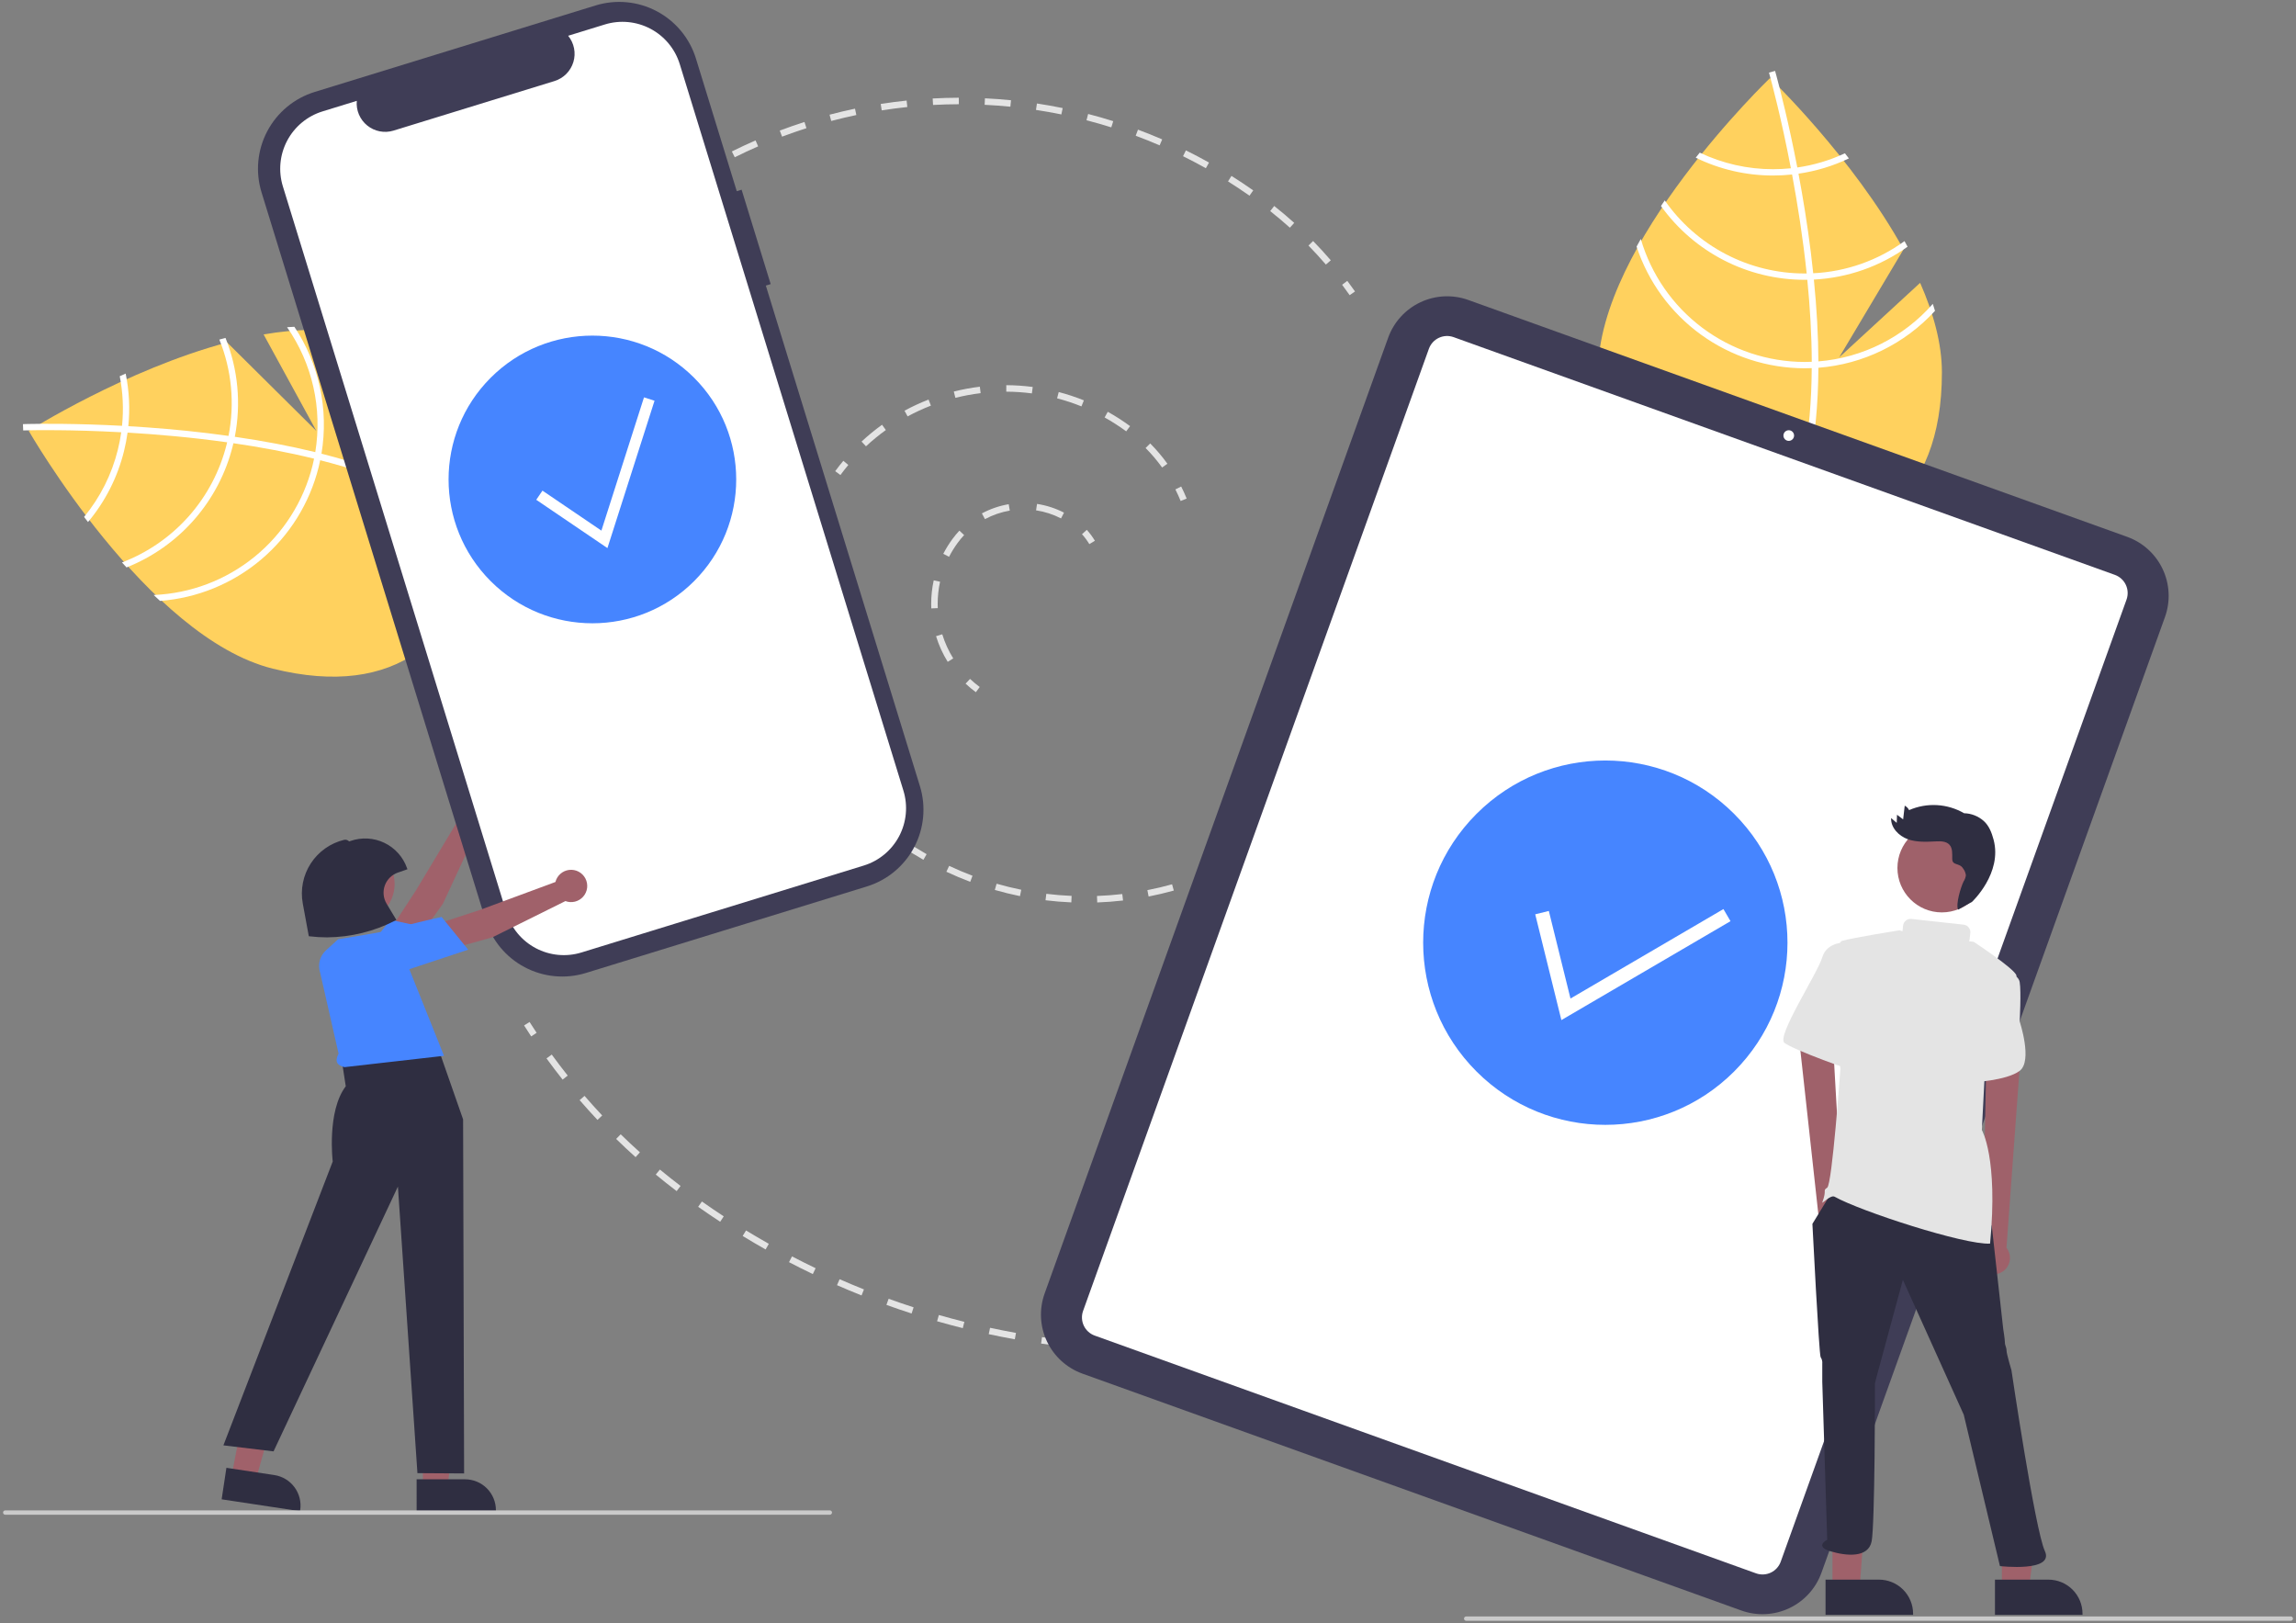 <svg width="464" height="328" viewBox="0 0 464 328" fill="none" xmlns="http://www.w3.org/2000/svg">
<rect x="0" y="0" width="464" height="328" fill="#808080" stroke="none"/>
<g clip-path="url(#clip0_717_2237)">
<path d="M197.214 139.872C196.488 139.338 195.794 138.76 195.137 138.142L196.036 137.187C196.655 137.768 197.308 138.312 197.992 138.816L197.214 139.872Z" fill="#E4E4E4"/>
<path d="M191.525 133.735C190.519 132.116 189.726 130.373 189.166 128.551L190.421 128.166C190.947 129.88 191.693 131.519 192.639 133.042L191.525 133.735ZM188.203 122.94C188.19 122.63 188.184 122.319 188.184 122.008C188.184 120.414 188.356 118.825 188.697 117.267L189.978 117.548C189.658 119.013 189.496 120.509 189.496 122.008C189.496 122.301 189.502 122.593 189.514 122.885L188.203 122.94ZM191.793 112.51L190.626 111.909C191.168 110.858 191.792 109.851 192.493 108.898C192.924 108.313 193.388 107.755 193.885 107.226L194.841 108.125C194.38 108.615 193.949 109.133 193.55 109.675C192.891 110.572 192.303 111.52 191.793 112.51ZM199.052 104.898L198.432 103.741C200.126 102.834 201.955 102.206 203.849 101.881L204.071 103.174C202.316 103.475 200.621 104.057 199.052 104.898ZM214.425 104.754C212.843 103.94 211.138 103.388 209.378 103.121L209.575 101.824C211.476 102.112 213.316 102.708 215.025 103.587L214.425 104.754Z" fill="#E4E4E4"/>
<path d="M220.145 109.948C219.715 109.234 219.218 108.562 218.66 107.943L219.635 107.064C220.249 107.746 220.796 108.485 221.269 109.272L220.145 109.948Z" fill="#E4E4E4"/>
<path d="M169.842 95.987L168.785 95.209C169.31 94.496 169.863 93.79 170.43 93.111L171.437 93.952C170.888 94.61 170.351 95.295 169.842 95.987Z" fill="#E4E4E4"/>
<path d="M234.855 94.47C233.847 93.071 232.73 91.753 231.515 90.529L232.446 89.605C233.71 90.878 234.871 92.248 235.92 93.704L234.855 94.47ZM175.007 90.185L174.113 89.224C175.422 88.007 176.805 86.874 178.256 85.831L179.022 86.896C177.616 87.907 176.275 89.005 175.007 90.185ZM227.597 87.159C226.201 86.134 224.743 85.197 223.232 84.353L223.871 83.207C225.43 84.078 226.934 85.044 228.374 86.101L227.597 87.159ZM183.419 84.141L182.794 82.988C184.365 82.137 185.988 81.386 187.653 80.739L188.128 81.962C186.514 82.589 184.942 83.317 183.419 84.141ZM218.551 82.116C216.945 81.47 215.3 80.926 213.626 80.487L213.958 79.217C215.686 79.67 217.384 80.232 219.041 80.898L218.551 82.116ZM193.074 80.389L192.755 79.116C194.488 78.682 196.246 78.357 198.019 78.142L198.177 79.445C196.458 79.653 194.753 79.969 193.074 80.389ZM208.534 79.492C206.817 79.268 205.088 79.151 203.357 79.143L203.363 77.831C205.149 77.84 206.933 77.96 208.704 78.191L208.534 79.492Z" fill="#E4E4E4"/>
<path d="M238.599 101.237C238.276 100.446 237.918 99.658 237.535 98.896L238.708 98.307C239.106 99.099 239.478 99.918 239.814 100.741L238.599 101.237Z" fill="#E4E4E4"/>
<path d="M242.197 178.349L241.746 177.117C242.555 176.821 243.369 176.504 244.168 176.176L244.667 177.389C243.853 177.725 243.022 178.048 242.197 178.349Z" fill="#E4E4E4"/>
<path d="M221.738 182.357L221.69 181.046C223.392 180.984 225.113 180.853 226.805 180.658L226.955 181.962C225.23 182.161 223.474 182.294 221.738 182.357ZM216.505 182.342C214.767 182.268 213.012 182.124 211.29 181.914L211.449 180.612C213.137 180.818 214.857 180.959 216.561 181.031L216.505 182.342ZM232.125 181.158L231.873 179.87C233.544 179.543 235.224 179.145 236.864 178.687L237.217 179.951C235.543 180.418 233.83 180.824 232.125 181.158ZM206.126 181.076C204.422 180.73 202.712 180.311 201.043 179.831L201.406 178.57C203.042 179.04 204.718 179.451 206.387 179.79L206.126 181.076ZM196.076 178.186C194.449 177.575 192.827 176.89 191.255 176.151L191.813 174.964C193.354 175.688 194.944 176.359 196.537 176.958L196.076 178.186ZM186.611 173.741C185.106 172.883 183.613 171.952 182.172 170.973L182.909 169.888C184.322 170.847 185.786 171.76 187.261 172.601L186.611 173.741Z" fill="#E4E4E4"/>
<path d="M177.953 167.842C177.269 167.283 176.591 166.701 175.938 166.112L176.817 165.138C177.454 165.713 178.115 166.281 178.783 166.826L177.953 167.842Z" fill="#E4E4E4"/>
<path d="M141.627 35.535L140.953 34.409C141.707 33.958 142.475 33.512 143.236 33.082L143.881 34.225C143.129 34.649 142.371 35.09 141.627 35.535Z" fill="#E4E4E4"/>
<path d="M267.946 53.457C266.821 52.147 265.638 50.855 264.429 49.617L265.367 48.7C266.596 49.958 267.799 51.271 268.941 52.602L267.946 53.457ZM260.673 46.011C259.39 44.857 258.052 43.727 256.694 42.652L257.508 41.623C258.888 42.715 260.248 43.863 261.551 45.036L260.673 46.011ZM252.512 39.542C251.092 38.546 249.632 37.574 248.171 36.655L248.87 35.544C250.35 36.475 251.828 37.459 253.266 38.468L252.512 39.542ZM243.691 33.992C242.182 33.147 240.631 32.329 239.08 31.562L239.662 30.386C241.233 31.163 242.804 31.991 244.332 32.848L243.691 33.992ZM148.488 31.779L147.902 30.605C149.472 29.823 151.083 29.071 152.69 28.37L153.214 29.573C151.627 30.265 150.037 31.007 148.488 31.779ZM234.35 29.371C232.762 28.684 231.135 28.03 229.514 27.427L229.972 26.197C231.614 26.808 233.262 27.471 234.871 28.167L234.35 29.371ZM158.047 27.613L157.585 26.384C159.224 25.768 160.903 25.185 162.575 24.651L162.974 25.901C161.323 26.428 159.665 27.004 158.047 27.613ZM224.583 25.734C222.934 25.215 221.248 24.732 219.572 24.298L219.901 23.028C221.598 23.467 223.306 23.957 224.977 24.483L224.583 25.734ZM167.982 24.444L167.648 23.175C169.341 22.729 171.07 22.32 172.788 21.959L173.058 23.243C171.361 23.599 169.654 24.003 167.982 24.444ZM214.493 23.122C212.799 22.776 211.072 22.468 209.359 22.209L209.556 20.911C211.291 21.174 213.04 21.485 214.756 21.836L214.493 23.122ZM178.188 22.303L177.984 21.006C179.714 20.734 181.476 20.503 183.221 20.319L183.359 21.624C181.636 21.806 179.896 22.034 178.188 22.303ZM204.186 21.56C202.465 21.389 200.715 21.26 198.985 21.177L199.048 19.866C200.801 19.95 202.573 20.081 204.316 20.254L204.186 21.56ZM188.558 21.209L188.487 19.899C190.239 19.804 192.016 19.753 193.768 19.748L193.772 21.06C192.042 21.066 190.288 21.116 188.558 21.209Z" fill="#E4E4E4"/>
<path d="M272.756 59.646C272.259 58.938 271.744 58.23 271.227 57.541L272.275 56.753C272.802 57.453 273.325 58.173 273.83 58.892L272.756 59.646Z" fill="#E4E4E4"/>
<path d="M213.004 271.847C212.133 271.735 211.264 271.616 210.395 271.49L210.583 270.191C211.445 270.316 212.308 270.434 213.171 270.545L213.004 271.847Z" fill="#E4E4E4"/>
<path d="M205.086 270.628C203.33 270.313 201.555 269.963 199.809 269.589L200.084 268.306C201.816 268.677 203.577 269.024 205.318 269.337L205.086 270.628ZM194.569 268.373C192.834 267.939 191.086 267.471 189.374 266.981L189.735 265.719C191.433 266.205 193.167 266.67 194.887 267.1L194.569 268.373ZM184.228 265.414C182.527 264.865 180.814 264.28 179.138 263.676L179.583 262.441C181.245 263.041 182.944 263.621 184.631 264.166L184.228 265.414ZM174.11 261.767C172.454 261.106 170.785 260.407 169.149 259.69L169.676 258.488C171.299 259.2 172.954 259.893 174.597 260.548L174.11 261.767ZM164.261 257.447C162.651 256.675 161.033 255.866 159.451 255.041L160.058 253.877C161.626 254.695 163.231 255.498 164.828 256.263L164.261 257.447ZM154.724 252.475C153.176 251.601 151.615 250.685 150.086 249.754L150.769 248.633C152.286 249.557 153.833 250.465 155.37 251.333L154.724 252.475ZM145.541 246.879C144.05 245.901 142.554 244.884 141.094 243.856L141.849 242.783C143.297 243.803 144.782 244.812 146.261 245.782L145.541 246.879ZM136.746 240.683C135.319 239.6 133.899 238.475 132.525 237.339L133.361 236.328C134.721 237.452 136.127 238.565 137.54 239.638L136.746 240.683ZM128.446 233.824C127.116 232.63 125.794 231.391 124.516 230.142L125.433 229.204C126.698 230.439 128.007 231.666 129.323 232.848L128.446 233.824ZM120.744 226.299C119.519 224.997 118.305 223.652 117.136 222.301L118.129 221.442C119.286 222.78 120.487 224.112 121.7 225.4L120.744 226.299ZM113.7 218.154C112.588 216.754 111.492 215.311 110.441 213.867L111.503 213.095C112.542 214.524 113.628 215.952 114.728 217.338L113.7 218.154Z" fill="#E4E4E4"/>
<path d="M107.35 209.422C106.864 208.689 106.385 207.952 105.914 207.211L107.022 206.508C107.488 207.241 107.962 207.971 108.443 208.696L107.35 209.422Z" fill="#E4E4E4"/>
<path d="M388.042 57.152L371.686 72.209L384.684 50.4C374.444 31.829 357.696 15.78 357.696 15.78C357.696 15.78 322.949 49.07 322.949 75.238C322.949 101.406 338.506 110.543 357.696 110.543C376.886 110.543 392.442 101.406 392.442 75.238C392.442 69.414 390.718 63.237 388.042 57.152Z" fill="#FFD15E"/>
<path d="M367.481 73.024V74.314C367.404 89.307 364.875 101.005 359.914 109.243C359.844 109.364 359.767 109.479 359.697 109.6L359.141 109.262L358.611 108.93C364.115 100.035 366.063 87.462 366.133 74.385C366.14 73.963 366.146 73.535 366.14 73.107C366.12 67.571 365.782 61.971 365.239 56.531C365.201 56.109 365.156 55.681 365.112 55.254C364.358 48.076 363.273 41.218 362.161 35.261C362.085 34.839 362.002 34.418 361.919 34.003C359.997 23.927 358.036 16.628 357.589 15.012C357.538 14.814 357.506 14.706 357.5 14.68L358.107 14.508L358.113 14.502L358.726 14.329C358.732 14.355 358.841 14.719 359.02 15.396C359.703 17.924 361.478 24.788 363.221 33.843C363.298 34.252 363.381 34.673 363.458 35.095C364.364 39.928 365.252 45.331 365.954 51.001C366.133 52.425 366.293 53.83 366.433 55.215C366.484 55.643 366.529 56.071 366.567 56.492C367.155 62.373 367.459 67.884 367.481 73.024Z" fill="white"/>
<path d="M363.221 33.844C362.793 33.901 362.359 33.959 361.918 34.004C360.722 34.127 359.52 34.188 358.317 34.189C353.19 34.196 348.128 33.052 343.502 30.843C343.234 31.181 342.966 31.52 342.691 31.864C347.557 34.24 352.902 35.471 358.317 35.466C359.601 35.465 360.884 35.397 362.161 35.261C362.595 35.217 363.029 35.159 363.457 35.096C366.988 34.589 370.423 33.549 373.642 32.011C373.367 31.66 373.099 31.315 372.837 30.977C369.79 32.401 366.55 33.367 363.221 33.844Z" fill="white"/>
<path d="M366.433 55.216C365.993 55.242 365.552 55.254 365.111 55.254C364.977 55.261 364.837 55.261 364.703 55.261C359.148 55.261 353.676 53.918 348.753 51.346C343.829 48.774 339.601 45.05 336.428 40.491C336.172 40.868 335.917 41.245 335.668 41.628C338.975 46.241 343.334 49.999 348.383 52.592C353.432 55.185 359.027 56.538 364.703 56.538C364.882 56.538 365.06 56.538 365.239 56.532C365.686 56.525 366.127 56.512 366.567 56.493C373.385 56.144 379.958 53.838 385.5 49.852C385.296 49.476 385.091 49.099 384.881 48.722C379.494 52.636 373.083 54.893 366.433 55.216Z" fill="white"/>
<path d="M367.48 73.024C367.033 73.063 366.586 73.088 366.139 73.107C365.66 73.127 365.181 73.139 364.703 73.139C357.239 73.131 349.979 70.705 344.009 66.225C338.039 61.745 333.681 55.451 331.588 48.287C331.3 48.804 331.013 49.315 330.738 49.832C333.097 56.98 337.649 63.202 343.746 67.615C349.843 72.029 357.176 74.409 364.703 74.416C365.181 74.416 365.66 74.41 366.133 74.385C366.586 74.372 367.033 74.346 367.48 74.314C376.509 73.608 384.931 69.497 391.043 62.814C390.909 62.342 390.755 61.875 390.602 61.403C384.699 68.136 376.405 72.305 367.48 73.024Z" fill="white"/>
<path d="M53.271 67.579L63.938 87.083L45.908 69.208C25.416 74.667 5.801 87.049 5.801 87.049C5.801 87.049 29.727 128.8 55.122 135.112C80.518 141.424 93.137 128.53 97.766 109.907C102.394 91.284 97.28 73.983 71.884 67.671C66.232 66.266 59.821 66.449 53.271 67.579Z" fill="#FFD15E"/>
<path d="M63.715 91.362L64.966 91.673C79.498 95.364 90.241 100.639 97.038 107.441C97.139 107.539 97.232 107.641 97.333 107.738L96.871 108.196L96.42 108.63C89.116 101.143 77.384 96.22 64.709 92.997C64.302 92.89 63.888 92.78 63.472 92.683C58.094 91.366 52.578 90.344 47.167 89.558C46.749 89.494 46.323 89.434 45.897 89.374C38.75 88.374 31.833 87.774 25.783 87.415C25.355 87.388 24.926 87.367 24.503 87.347C14.261 86.782 6.705 86.924 5.03 86.968C4.825 86.97 4.712 86.975 4.686 86.975L4.665 86.344L4.66 86.337L4.641 85.7C4.667 85.7 5.046 85.683 5.746 85.672C8.365 85.619 15.455 85.552 24.663 86.044C25.078 86.069 25.507 86.09 25.934 86.117C30.844 86.403 36.301 86.845 41.973 87.531C43.398 87.701 44.8 87.885 46.179 88.082C46.606 88.136 47.032 88.196 47.45 88.26C53.3 89.109 58.721 90.143 63.715 91.362Z" fill="white"/>
<path d="M24.661 86.044C24.613 86.473 24.565 86.908 24.502 87.346C24.333 88.537 24.103 89.719 23.813 90.886C22.583 95.863 20.252 100.5 16.992 104.456C17.256 104.798 17.52 105.14 17.788 105.489C21.267 101.34 23.752 96.45 25.052 91.194C25.361 89.948 25.605 88.686 25.781 87.414C25.842 86.982 25.891 86.547 25.933 86.116C26.293 82.567 26.112 78.983 25.396 75.488C24.989 75.67 24.59 75.847 24.198 76.02C24.845 79.32 25.001 82.698 24.661 86.044Z" fill="white"/>
<path d="M46.18 88.082C46.099 88.516 46.005 88.946 45.898 89.374C45.872 89.506 45.838 89.642 45.806 89.772C44.466 95.163 41.843 100.149 38.16 104.307C34.476 108.465 29.842 111.67 24.652 113.65C24.956 113.988 25.26 114.327 25.572 114.661C30.847 112.564 35.545 109.241 39.28 104.966C43.014 100.691 45.676 95.589 47.045 90.08C47.089 89.907 47.132 89.733 47.169 89.558C47.27 89.123 47.364 88.692 47.452 88.26C48.757 81.559 48.105 74.624 45.574 68.284C45.159 68.392 44.744 68.499 44.327 68.613C46.826 74.784 47.47 81.55 46.18 88.082Z" fill="white"/>
<path d="M63.715 91.362C63.645 91.805 63.562 92.245 63.472 92.683C63.375 93.153 63.272 93.62 63.157 94.085C61.348 101.326 57.243 107.787 51.455 112.5C45.667 117.213 38.508 119.924 31.051 120.228C31.483 120.631 31.91 121.034 32.346 121.425C39.851 120.859 46.988 117.943 52.741 113.091C58.495 108.238 62.573 101.696 64.396 94.393C64.512 93.928 64.621 93.462 64.71 92.997C64.807 92.554 64.89 92.114 64.967 91.673C66.459 82.741 64.501 73.575 59.49 66.032C58.999 66.048 58.51 66.085 58.014 66.119C63.124 73.472 65.169 82.526 63.715 91.362Z" fill="white"/>
<path d="M83.145 191.501L79.148 187.431L84.049 179.938L92.437 165.976C92.163 165.375 92.078 164.704 92.193 164.053C92.308 163.402 92.619 162.802 93.083 162.331C93.547 161.86 94.143 161.542 94.792 161.417C95.441 161.292 96.112 161.368 96.718 161.633C97.323 161.898 97.834 162.341 98.182 162.903C98.53 163.465 98.699 164.119 98.668 164.78C98.636 165.44 98.404 166.075 98.004 166.601C97.603 167.126 97.052 167.518 96.424 167.724L89.501 182.63L83.145 191.501Z" fill="#A0616A"/>
<path d="M78.716 200.792C78.247 201.519 77.579 202.095 76.79 202.452C76.002 202.809 75.128 202.931 74.272 202.804C73.458 202.708 72.689 202.376 72.061 201.849C71.432 201.323 70.971 200.624 70.734 199.838C70.56 199.281 70.509 198.692 70.585 198.113C70.662 197.534 70.864 196.979 71.177 196.486C73.85 191.979 78.782 186.026 78.831 185.967L78.91 185.872L87.227 187.674L78.716 200.792Z" fill="#4685FF"/>
<path d="M149.873 38.333L148.895 38.634L140.645 11.837C139.379 7.724 136.53 4.282 132.726 2.269C128.922 0.256 124.474 -0.163 120.361 1.103L63.589 18.582C61.553 19.209 59.659 20.231 58.018 21.59C56.376 22.949 55.018 24.617 54.021 26.501C53.025 28.384 52.408 30.446 52.208 32.567C52.008 34.689 52.228 36.829 52.855 38.866L98.115 185.873C99.382 189.986 102.23 193.428 106.034 195.441C109.838 197.454 114.286 197.874 118.399 196.607L175.171 179.129C179.285 177.862 182.726 175.014 184.739 171.21C186.752 167.406 187.172 162.958 185.905 158.845L154.768 57.708L155.746 57.407L149.873 38.333Z" fill="#3F3D56"/>
<path d="M122.227 4.946L114.816 7.227C115.414 7.958 115.823 8.824 116.008 9.75C116.192 10.676 116.146 11.633 115.873 12.537C115.6 13.441 115.109 14.264 114.444 14.934C113.778 15.603 112.958 16.099 112.056 16.377L79.532 26.39C78.629 26.668 77.672 26.719 76.746 26.54C75.819 26.361 74.95 25.957 74.216 25.363C73.482 24.769 72.905 24.003 72.537 23.134C72.168 22.265 72.019 21.318 72.103 20.378L65.182 22.509C62.11 23.454 59.54 25.582 58.036 28.422C56.533 31.263 56.22 34.585 57.165 37.657L102.359 184.448C103.305 187.52 105.432 190.09 108.273 191.593C111.114 193.097 114.435 193.41 117.507 192.464L174.552 174.901C177.624 173.956 180.194 171.828 181.698 168.988C183.201 166.147 183.514 162.825 182.569 159.753L137.375 12.962C136.429 9.89 134.302 7.32 131.461 5.817C128.62 4.313 125.299 4 122.227 4.946Z" fill="white"/>
<path d="M351.912 325.433L218.735 277.561C215.58 276.422 213.005 274.079 211.575 271.045C210.146 268.01 209.978 264.533 211.109 261.375L280.535 68.238C281.673 65.083 284.016 62.508 287.05 61.078C290.085 59.649 293.562 59.481 296.72 60.612L429.897 108.484C433.053 109.622 435.628 111.966 437.057 115C438.487 118.034 438.655 121.512 437.524 124.67L368.098 317.807C366.96 320.962 364.617 323.537 361.582 324.967C358.548 326.396 355.07 326.564 351.912 325.433Z" fill="#3F3D56"/>
<path d="M354.878 317.92L221.232 269.879C220.259 269.528 219.465 268.806 219.025 267.871C218.584 266.935 218.532 265.863 218.881 264.89L288.766 70.474C289.117 69.501 289.84 68.708 290.775 68.267C291.71 67.826 292.782 67.775 293.756 68.123L427.402 116.164C428.374 116.515 429.168 117.237 429.609 118.173C430.049 119.108 430.101 120.18 429.753 121.153L359.867 315.569C359.516 316.542 358.794 317.336 357.859 317.776C356.923 318.217 355.851 318.269 354.878 317.92Z" fill="white"/>
<path d="M361.49 89.088C362.085 89.088 362.567 88.606 362.567 88.012C362.567 87.417 362.085 86.936 361.49 86.936C360.896 86.936 360.414 87.417 360.414 88.012C360.414 88.606 360.896 89.088 361.49 89.088Z" fill="white"/>
<path d="M140.269 117.433C151.619 106.082 151.619 87.68 140.269 76.329C128.918 64.978 110.516 64.978 99.165 76.329C87.815 87.68 87.815 106.082 99.165 117.433C110.516 128.783 128.918 128.783 140.269 117.433Z" fill="#4685FF"/>
<path d="M122.757 110.751L108.371 100.992L109.627 99.141L121.537 107.221L130.145 80.293L132.275 80.974L122.757 110.751Z" fill="white"/>
<path d="M350.45 216.515C364.827 202.139 364.827 178.83 350.45 164.454C336.074 150.078 312.766 150.078 298.39 164.454C284.014 178.83 284.014 202.139 298.39 216.515C312.766 230.891 336.074 230.891 350.45 216.515Z" fill="#4685FF"/>
<path d="M315.54 206.126L310.254 184.752L313.004 184.073L317.38 201.769L348.29 183.694L349.719 186.138L315.54 206.126Z" fill="white"/>
<path d="M85.462 300.542H90.432L92.796 281.373L85.461 281.374L85.462 300.542Z" fill="#A0616A"/>
<path d="M84.195 298.919L93.982 298.919C95.636 298.919 97.223 299.576 98.393 300.746C99.562 301.915 100.219 303.502 100.22 305.156V305.359L84.196 305.359L84.195 298.919Z" fill="#2F2E41"/>
<path d="M46.766 298.39L51.679 299.133L56.883 280.534L50.441 279.438L46.766 298.39Z" fill="#A0616A"/>
<path d="M45.755 296.597L55.432 298.059C57.068 298.307 58.538 299.194 59.52 300.525C60.502 301.856 60.914 303.523 60.667 305.159L60.637 305.359L44.793 302.964L45.755 296.597Z" fill="#2F2E41"/>
<path d="M75.55 210.177L87.107 207.66L93.588 226.189L93.791 297.734L84.358 297.675L80.414 239.768L55.282 293.275L45.148 292.059L67.24 234.701C67.24 234.701 66.024 224.567 69.875 219.5L69.064 214.231L75.55 210.177Z" fill="#2F2E41"/>
<path d="M64.7 196.554C64.438 195.764 64.41 194.916 64.62 194.111C64.83 193.307 65.27 192.58 65.885 192.021L68.328 189.8L75.214 188.64L79.52 187.857L89.73 213.346L69.632 215.635C68.157 215.316 67.567 214.509 68.426 212.905L64.7 196.554Z" fill="#4685FF"/>
<path d="M89.036 192.334L88.461 186.659L96.971 183.874L112.246 178.221C112.408 177.58 112.761 177.004 113.258 176.568C113.755 176.132 114.372 175.857 115.029 175.78C115.685 175.703 116.35 175.827 116.934 176.135C117.519 176.444 117.996 176.923 118.302 177.508C118.609 178.094 118.73 178.759 118.651 179.415C118.571 180.071 118.294 180.688 117.857 181.183C117.419 181.678 116.842 182.029 116.2 182.189C115.559 182.349 114.884 182.311 114.265 182.079L99.543 189.384L89.036 192.334Z" fill="#A0616A"/>
<path d="M79.773 196.817C78.952 197.09 78.07 197.122 77.232 196.908C76.394 196.694 75.635 196.243 75.047 195.609C74.472 195.024 74.079 194.285 73.918 193.481C73.757 192.676 73.834 191.843 74.14 191.082C74.352 190.538 74.68 190.047 75.102 189.643C75.523 189.238 76.028 188.931 76.581 188.742C81.485 186.896 89.056 185.333 89.132 185.318L89.252 185.293L94.617 191.899L79.773 196.817Z" fill="#4685FF"/>
<path d="M72.192 186.201C76.367 186.201 79.752 182.816 79.752 178.641C79.752 174.467 76.367 171.082 72.192 171.082C68.017 171.082 64.633 174.467 64.633 178.641C64.633 182.816 68.017 186.201 72.192 186.201Z" fill="#A0616A"/>
<path d="M66.073 189.411C64.901 189.41 63.729 189.339 62.566 189.197L62.406 189.177L61.189 182.567C60.672 179.765 61.248 176.871 62.798 174.48C64.348 172.089 66.754 170.381 69.523 169.708C69.708 169.662 69.902 169.667 70.084 169.723C70.266 169.779 70.429 169.885 70.555 170.028L70.845 169.927C71.957 169.539 73.134 169.374 74.31 169.441C75.486 169.509 76.636 169.807 77.697 170.319C78.757 170.831 79.706 171.547 80.49 172.426C81.274 173.305 81.876 174.329 82.264 175.441L82.336 175.648L80.398 176.323C79.794 176.534 79.245 176.876 78.79 177.326C78.335 177.776 77.987 178.321 77.769 178.922C77.551 179.524 77.471 180.166 77.532 180.802C77.594 181.439 77.797 182.054 78.126 182.602L80.108 185.9L79.897 186.006C75.62 188.211 70.884 189.377 66.073 189.411Z" fill="#2F2E41"/>
<path d="M167.704 306.076H1.055C0.939 306.076 0.827 306.03 0.745 305.948C0.663 305.866 0.617 305.755 0.617 305.639C0.617 305.523 0.663 305.411 0.745 305.329C0.827 305.247 0.939 305.201 1.055 305.201H167.704C167.82 305.201 167.931 305.247 168.013 305.329C168.095 305.411 168.141 305.523 168.141 305.639C168.141 305.755 168.095 305.866 168.013 305.948C167.931 306.03 167.82 306.076 167.704 306.076Z" fill="#CACACA"/>
<path d="M462.95 327.508H296.301C296.185 327.508 296.073 327.462 295.991 327.379C295.909 327.297 295.863 327.186 295.863 327.07C295.863 326.954 295.909 326.843 295.991 326.761C296.073 326.679 296.185 326.633 296.301 326.633H462.95C463.066 326.633 463.177 326.679 463.259 326.761C463.341 326.843 463.387 326.954 463.387 327.07C463.387 327.186 463.341 327.297 463.259 327.379C463.177 327.462 463.066 327.508 462.95 327.508Z" fill="#CACACA"/>
<path d="M372.437 251.168C372.807 250.859 373.104 250.472 373.308 250.035C373.512 249.599 373.617 249.122 373.617 248.64C373.617 248.158 373.512 247.682 373.308 247.246C373.104 246.809 372.806 246.422 372.437 246.113L369.986 202.976L362.992 204.557L367.616 246.686C367.137 247.341 366.915 248.15 366.993 248.957C367.07 249.765 367.441 250.516 368.036 251.069C368.63 251.622 369.406 251.937 370.218 251.955C371.029 251.973 371.819 251.694 372.437 251.168Z" fill="#9F616A"/>
<path d="M400.835 256.785C400.455 256.489 400.144 256.114 399.924 255.684C399.705 255.255 399.582 254.783 399.565 254.302C399.547 253.82 399.636 253.34 399.824 252.896C400.012 252.453 400.295 252.056 400.653 251.733L401.541 208.535L408.587 209.862L405.492 252.131C405.994 252.769 406.244 253.568 406.196 254.378C406.148 255.188 405.805 255.953 405.231 256.526C404.657 257.1 403.892 257.443 403.082 257.491C402.272 257.539 401.473 257.288 400.835 256.785Z" fill="#9F616A"/>
<path d="M404.563 320.986L410.05 320.986L411.615 308.186L404.562 308.186L404.563 320.986Z" fill="#9F616A"/>
<path d="M403.164 319.195L413.97 319.194H413.97C415.796 319.194 417.548 319.92 418.839 321.211C420.131 322.503 420.856 324.254 420.856 326.08V326.304L403.164 326.305L403.164 319.195Z" fill="#2F2E41"/>
<path d="M370.325 320.985L375.812 320.985L377.377 299.821H370.324L370.325 320.985Z" fill="#9F616A"/>
<path d="M368.926 319.195L379.731 319.194C381.558 319.194 383.31 319.92 384.601 321.211C385.892 322.503 386.618 324.254 386.618 326.08V326.304L368.926 326.305L368.926 319.195Z" fill="#2F2E41"/>
<path d="M392.43 184.365C397.387 184.365 401.406 180.346 401.406 175.389C401.406 170.431 397.387 166.412 392.43 166.412C387.472 166.412 383.453 170.431 383.453 175.389C383.453 180.346 387.472 184.365 392.43 184.365Z" fill="#9F616A"/>
<path d="M403.835 196.103C403.835 196.103 407.825 196.435 408.157 198.43C408.49 200.425 408.157 206.409 408.157 206.409C408.157 206.409 410.817 214.388 408.157 216.383C405.497 218.378 398.516 218.71 398.516 218.71L403.835 196.103Z" fill="#E4E4E4"/>
<path d="M369.927 241.318L366.27 247.303C366.27 247.303 367.599 273.568 367.932 274.233C368.196 274.623 368.314 275.094 368.264 275.563V279.22L369.262 311.137C369.262 311.137 366.602 312.467 369.927 313.464C373.251 314.461 377.573 314.794 378.238 311.469C378.903 308.144 378.935 280.447 378.903 279.552L379.236 278.222L384.555 258.607L396.857 285.869L404.171 316.456C404.171 316.456 415.241 317.734 413.246 313.412C411.251 309.09 406.498 276.892 406.498 276.892C406.498 276.892 405.501 273.568 405.501 272.903C405.501 272.238 405.168 271.905 405.168 271.24C405.168 270.576 404.836 268.581 404.836 268.581L402.509 247.635L369.927 241.318Z" fill="#2F2E41"/>
<path d="M373.251 190.451C373.251 190.451 369.262 190.118 368.264 193.443C367.267 196.768 358.955 209.401 360.618 210.731C362.28 212.061 374.914 216.716 375.246 216.383C375.579 216.051 373.251 190.451 373.251 190.451Z" fill="#E4E4E4"/>
<path d="M402.883 169.664C402.506 168.262 401.975 166.86 400.893 165.891C399.797 164.917 398.391 164.363 396.925 164.328C395.252 163.359 393.374 162.796 391.444 162.687C389.513 162.577 387.584 162.924 385.812 163.698C385.62 163.311 385.31 162.995 384.927 162.796C384.82 163.719 384.713 164.642 384.607 165.565C384.194 165.255 383.782 164.945 383.37 164.634C383.349 165.181 383.329 165.727 383.309 166.273C382.931 165.948 382.553 165.624 382.175 165.299C382.094 167.234 383.704 168.909 385.525 169.568C387.346 170.228 389.343 170.106 391.277 170.015C392.232 169.97 393.32 169.986 393.965 170.692C394.641 171.432 394.513 172.567 394.53 173.568C394.553 174.977 395.999 174.287 396.725 175.495C397.037 175.895 397.232 176.374 397.287 176.879C397.219 177.337 397.053 177.774 396.801 178.162C396.267 179.265 395.205 182.697 395.712 183.813C396.65 183.287 397.588 182.762 398.526 182.237C398.526 182.237 404.706 176.452 402.883 169.664Z" fill="#2F2E41"/>
<path d="M401.179 215.386C401.179 215.386 407.828 198.43 407.496 197.1C407.163 195.771 398.868 190.314 398.868 190.314C398.552 190.275 398.252 190.237 397.949 190.199C397.995 190.081 398.025 189.959 398.04 189.834L398.183 188.533C398.228 188.129 398.109 187.724 397.855 187.407C397.601 187.09 397.231 186.887 396.827 186.843L386.285 185.687C385.882 185.643 385.476 185.761 385.16 186.015C384.843 186.269 384.64 186.639 384.595 187.043L384.472 188.169C383.916 188.031 383.89 187.977 383.89 187.977C383.89 187.977 374.581 189.454 372.254 190.119C369.927 190.784 371.922 216.051 371.922 216.051C371.922 216.051 370.259 239.324 369.262 239.989C368.265 240.654 369.262 240.321 368.265 242.981C368.133 243.332 369.97 241.373 370.758 241.817C375.946 244.742 396.981 251.581 402.176 251.293C403.837 233.959 400.514 228.352 400.514 228.352L401.179 215.386Z" fill="#E4E4E4"/>
</g>
<defs>
<clipPath id="clip0_717_2237">
<rect width="462.769" height="327.127" fill="white" transform="translate(0.617 0.381)"/>
</clipPath>
</defs>
</svg>

